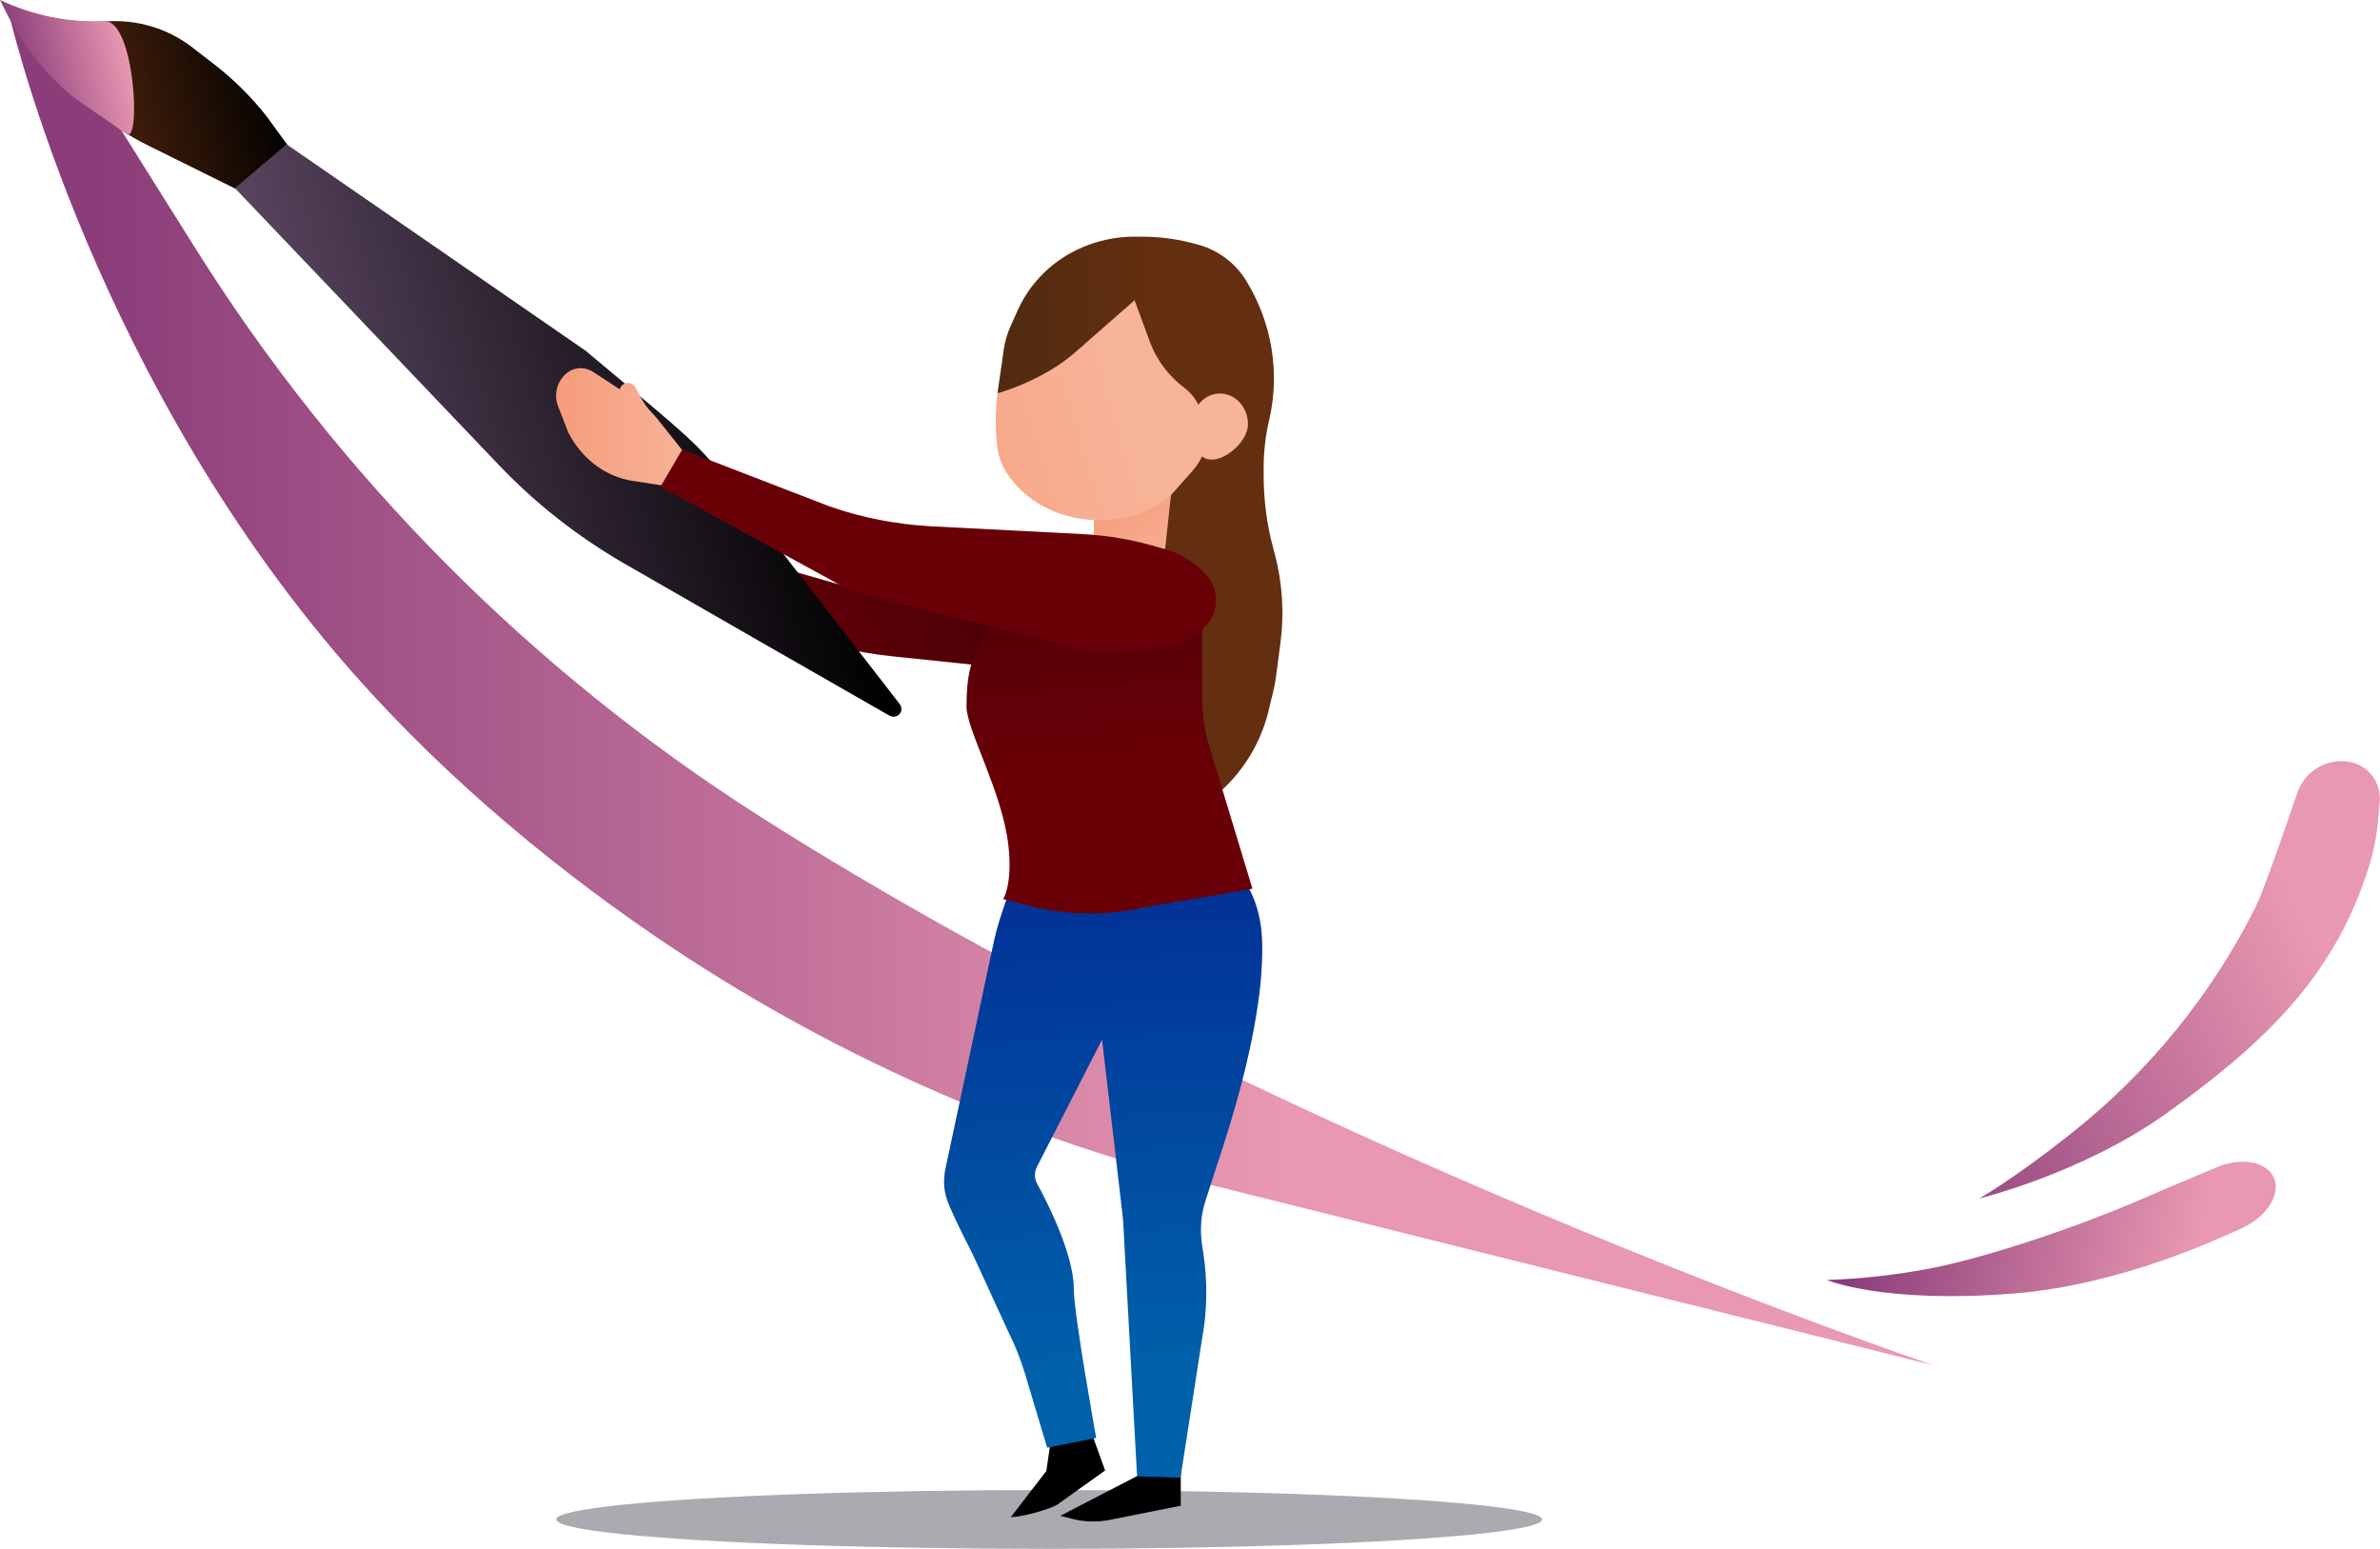 <?xml version="1.0" encoding="utf-8"?>
<!-- Generator: Adobe Illustrator 23.0.1, SVG Export Plug-In . SVG Version: 6.00 Build 0)  -->
<svg version="1.1" id="Layer_1" xmlns="http://www.w3.org/2000/svg" xmlns:xlink="http://www.w3.org/1999/xlink" x="0px" y="0px"
	 viewBox="0 0 849.8 553" style="enable-background:new 0 0 849.8 553;" xml:space="preserve">
<style type="text/css">
	.st0{fill:url(#SVGID_1_);}
	.st1{fill:url(#SVGID_2_);}
	.st2{fill:url(#SVGID_3_);}
	.st3{fill:#AAAAB0;}
	.st4{fill:url(#SVGID_4_);}
	.st5{fill:url(#SVGID_5_);}
	.st6{fill:url(#SVGID_6_);}
	.st7{fill:url(#SVGID_7_);}
	.st8{fill:url(#SVGID_8_);}
	.st9{fill:url(#SVGID_9_);}
	.st10{fill:url(#SVGID_10_);}
	.st11{fill:url(#SVGID_11_);}
	.st12{fill:url(#SVGID_12_);}
	.st13{fill:#F7B497;}
	.st14{fill:url(#SVGID_13_);}
	.st15{fill:url(#SVGID_14_);}
</style>
<title>trangy</title>
<linearGradient id="SVGID_1_" gradientUnits="userSpaceOnUse" x1="425.626" y1="348.083" x2="450.416" y2="379.863" gradientTransform="matrix(-1 0 0 -1 849.751 554)">
	<stop  offset="0" style="stop-color:#F7B497"/>
	<stop  offset="1" style="stop-color:#F79B7D"/>
</linearGradient>
<polygon class="st0" points="421.6,217.8 390.6,217.8 390.6,147.8 421.6,147.8 421.6,174.8 "/>
<linearGradient id="SVGID_2_" gradientUnits="userSpaceOnUse" x1="590.243" y1="322.177" x2="457.903" y2="382.897" gradientTransform="matrix(-1 0 0 -1 849.751 554)">
	<stop  offset="0" style="stop-color:#6A0007"/>
	<stop  offset="1" style="stop-color:#3A0007"/>
</linearGradient>
<path class="st1" d="M225.1,201l54.5,24.1c12.8,4.8,26.1,7.9,39.7,9.3L373,240l6.5-28.6l-74.5-1.2l-80-22.9V201z"/>
<linearGradient id="SVGID_3_" gradientUnits="userSpaceOnUse" x1="392.31" y1="309.005" x2="814.2" y2="309.005" gradientTransform="matrix(-1 0 0 -1 849.751 554)">
	<stop  offset="0" style="stop-color:#E998B1"/>
	<stop  offset="1" style="stop-color:#8B3D7A"/>
</linearGradient>
<path class="st2" d="M2.6,2.4c0,0,27.3,124.2,116.8,230.2c33.2,39.3,73.5,73.7,115,102c60.3,41,127.4,71,198.1,88.5l258,64.4
	c0,0-237.7-80.5-419.3-196.1c-81.4-51.9-150.3-121.2-201.6-203l-31-49.4L22.5,28.2L2.6,2.4z"/>
<ellipse class="st3" cx="374.6" cy="542.5" rx="176" ry="10.5"/>
<path d="M386.9,509.2l-11.9,6.4l-1.4,9.6l-12.7,16.5c4-0.1,12.9-2.5,16.5-4.4l17.2-12.3l-5-13.8L386.9,509.2z"/>
<path d="M418.6,520.3l-12,6.4l-28,14.5l4.7,1.2c4.1,1,8.5,1.1,12.7,0.3l25.6-5.1v-13.6L418.6,520.3z"/>
<g>
	
		<linearGradient id="SVGID_4_" gradientUnits="userSpaceOnUse" x1="750.502" y1="486.727" x2="842.683" y2="486.727" gradientTransform="matrix(-0.967 0.254 -0.254 -0.967 951.555 304.412)">
		<stop  offset="0" style="stop-color:#723F10"/>
		<stop  offset="3.000000e-02" style="stop-color:#000000"/>
		<stop  offset="1" style="stop-color:#642E10"/>
	</linearGradient>
	<path class="st4" d="M107.2,72.2l-23.1-4.8L53,52c-6.5-3.2-12.6-7.1-18.3-11.6l-6.9-5.5C17.7,26.9,9.4,17,3.3,5.6L0.8,0.8l0,0
		c11.8,5.2,24.7,7.6,37.6,6.8l0,0C49,7,59.6,10.1,68.1,16.5l7.8,6c7.3,5.6,13.9,12.1,19.5,19.3l17.8,24.5L107.2,72.2z"/>
	
		<linearGradient id="SVGID_5_" gradientUnits="userSpaceOnUse" x1="578.445" y1="338.246" x2="773.175" y2="338.246" gradientTransform="matrix(-0.89 0.21 -0.27 -0.96 892.001 339.27)">
		<stop  offset="0" style="stop-color:#000000"/>
		<stop  offset="1" style="stop-color:#5A4560"/>
	</linearGradient>
	<path class="st5" d="M244.7,155.4c4.9,4.5,9.4,9.3,13.5,14.6l63,81.3c2,2.7-0.9,5.8-3.8,4.1c-20.5-11.7-62-35.5-94.5-54.2
		c-16.6-9.6-31.7-21.4-44.9-35.3L83.9,67.2l18.4-15.7l106.9,73.8C214.9,130.2,233,144.9,244.7,155.4z"/>
</g>
<linearGradient id="SVGID_6_" gradientUnits="userSpaceOnUse" x1="461.005" y1="268.799" x2="449.725" y2="66.399" gradientTransform="matrix(-1 0 0 -1 849.751 554)">
	<stop  offset="0" style="stop-color:#022893"/>
	<stop  offset="1" style="stop-color:#0060AA"/>
</linearGradient>
<path class="st6" d="M337.1,420.9c-0.1,3.7,0.4,6.3,2.3,10.6c2.6,5.9,6,12.6,8.1,16.7l12.3,26.8c2.5,5,4.6,10.2,6.2,15.5l7.9,26.4
	l17.5-3.5c0,0-8-44.4-8-53.3c0-12.1-9.2-30.4-13.1-37.5c-1-1.8-1-4-0.1-5.9l23.3-45.5l7.5,64.2l5,91.7l15.5,0.5l7.7-49.5
	c1.9-10.3,2-20.8,0.4-31.1l-0.4-2.5c-0.8-5.5-0.4-11.1,1.4-16.3l3.8-11.8c6.1-18.3,11.6-37.1,14.5-56.2c1.2-7.3,1.8-14.7,1.8-22.2
	c0-14-4.9-21.4-7.6-25.7c-1.7-2.6-2.8-9-5.4-10.9L410,290.9l-15.8,23.9l-24.9-23.4l-11.6,34.6c-1.3,3.9-2.4,7.9-3.2,11.9l-17.1,80.2
	C337.3,419.1,337.2,420,337.1,420.9z"/>
<linearGradient id="SVGID_7_" gradientUnits="userSpaceOnUse" x1="826.919" y1="478.489" x2="866.761" y2="478.489" gradientTransform="matrix(-0.973 0.232 -0.232 -0.973 960.764 292.373)">
	<stop  offset="0" style="stop-color:#E998B1"/>
	<stop  offset="1" style="stop-color:#8B3D7A"/>
</linearGradient>
<path class="st7" d="M45,47.8L26.1,34.6C16.2,26.4,8.2,16.3,2.4,4.8L0,0l0,0c11.7,5.5,24.5,8.1,37.4,7.6l0,0
	C48.2,7.2,50.5,52.4,45,47.8z"/>
<linearGradient id="SVGID_8_" gradientUnits="userSpaceOnUse" x1="448.269" y1="413.506" x2="549.339" y2="382.876" gradientTransform="matrix(-1 0 0 -1 849.751 554)">
	<stop  offset="0" style="stop-color:#F7B497"/>
	<stop  offset="1" style="stop-color:#F79B7D"/>
</linearGradient>
<path class="st8" d="M432.9,158.3c-3,6.9-4.6,8.6-10.7,15c-16.3,17.2-46.3,16.5-60.9-1.9c-2.5-3-4.2-6.6-5-10.4l0,0
	c-2.5-15.4,1.3-40.3,10.5-53.1l40.8-13.6l35,39.1l5.8,15.5C448,150.1,433.5,156.9,432.9,158.3z"/>
<linearGradient id="SVGID_9_" gradientUnits="userSpaceOnUse" x1="603.07" y1="361.949" x2="436.05" y2="368.339" gradientTransform="matrix(-1 0 0 -1 849.751 554)">
	<stop  offset="0" style="stop-color:#272610"/>
	<stop  offset="1" style="stop-color:#642E10"/>
</linearGradient>
<path class="st9" d="M358.4,124.8l-2.2,15.6c0,0,16.5-4.4,28.5-15.3l20.4-17.9l5.5,14.9c2.4,6.5,6.7,12.1,12.2,16.3l0,0
	c2.8,2.1,4.9,5,6.1,8.4l2.3,6.8l0,0c0.1,5.3-1.8,10.5-5.4,14.5l-7.7,8.7l-8.9,82.2l22,27.3l0,0c10.8-7.9,18.5-19.3,21.7-32.3
	l1.8-7.5c0.3-1.3,0.6-2.7,0.8-4.1l1.7-12.9c1.4-10.6,0.7-21.3-2-31.6l-0.7-2.6c-2.2-8.3-3.3-16.9-3.3-25.5v-3c0-5.7,0.7-11.4,2-17
	l0,0c3.9-16.9,0.9-34.7-8.2-49.5l-0.1-0.2c-3.8-6.1-9.7-10.6-16.6-12.6l0,0c-6.7-2-13.6-3-20.6-3h-2.7c-6.4,0-12.7,1.3-18.5,3.8l0,0
	c-10.2,4.3-18.4,12.2-23,22.2l-2.6,5.8C359.6,119.2,358.8,122,358.4,124.8z"/>
<linearGradient id="SVGID_10_" gradientUnits="userSpaceOnUse" x1="603.67" y1="400.969" x2="651.198" y2="400.969" gradientTransform="matrix(-1 0 0 -1 849.751 554)">
	<stop  offset="0" style="stop-color:#F7B497"/>
	<stop  offset="1" style="stop-color:#F79B7D"/>
</linearGradient>
<path class="st10" d="M244.9,174.6l-19-2.9c-9.7-1.5-18.1-7.8-23-17.3l-3.6-9.3c-1.7-4.3-0.4-9.1,3.2-12l0,0
	c2.7-2.1,6.4-2.2,9.3-0.3l9.5,6.2l0,0c0.2-0.9,0.8-1.6,1.7-2c1.5-0.7,3.3,0,4,1.5l1.8,3.4c1.1,2,2.4,3.9,4,5.5
	c0.6,0.6,1.2,1.3,1.8,2l11.6,14.6L244.9,174.6z"/>
<linearGradient id="SVGID_11_" gradientUnits="userSpaceOnUse" x1="454.967" y1="280.969" x2="469.137" y2="409.739" gradientTransform="matrix(-1 0 0 -1 849.751 554)">
	<stop  offset="0" style="stop-color:#6A0007"/>
	<stop  offset="1" style="stop-color:#3A0007"/>
</linearGradient>
<path class="st11" d="M366.1,201.9L366.1,201.9c-13.6,28.2-21,27-21,50.3c0,8.4,12.6,30.2,14.9,49.2c1.7,14.3-1.8,19.6-1.8,19.6
	l7.9,2.1c13.8,3.7,28.4,4,42.4,0.9l38.7-6.7l-16.1-53.1c-1.2-5.1-1.9-10.4-1.9-15.7v-33L366.1,201.9z"/>
<linearGradient id="SVGID_12_" gradientUnits="userSpaceOnUse" x1="415.588" y1="357.414" x2="614" y2="357.414" gradientTransform="matrix(-1 0 0 -1 849.751 554)">
	<stop  offset="0" style="stop-color:#6A0007"/>
	<stop  offset="1" style="stop-color:#6A0007"/>
</linearGradient>
<path class="st12" d="M395.1,232.7c-3.9,0.1-7.8-0.4-11.6-1.3l-73-18.7c-3.2-0.8-6.4-1.9-9.4-3.2l-65.3-35.7l7.8-13.3l52.6,20.3
	c11.7,4.1,23.8,6.4,36.2,7.1l54.3,2.8c9.2,0.5,18.4,2.1,27.2,4.8l0,0c6.6,1.4,12.6,4.9,17,10c4.7,5.4,4.4,13.6-0.9,18.5
	C425.4,228.5,417.9,232.1,395.1,232.7z"/>
<path class="st13" d="M435.6,140.5c5.5,0,10,4.9,10,10.9s-7.5,12.7-13,12.7s-7-6.7-7-12.7C425.6,145.4,430.1,140.5,435.6,140.5z"/>
<linearGradient id="SVGID_13_" gradientUnits="userSpaceOnUse" x1="135.581" y1="-131.384" x2="254.441" y2="-70.074" gradientTransform="matrix(-0.9 0.41 -0.3 -0.66 868.411 294.31)">
	<stop  offset="0" style="stop-color:#E998B1"/>
	<stop  offset="1" style="stop-color:#8B3D7A"/>
</linearGradient>
<path class="st14" d="M689.1,452.9c19.6-3.8,51.2-14.2,75.9-24.9c15.3-6.6,25.7-10.9,25.7-10.9c12.1-5.5,23.8-0.7,21.6,8.9l0,0
	c-1.1,4.9-5.7,9.7-11.8,12.5l-0.4,0.2c-8.2,3.7-42.9,20-80.7,23.1c-47,3.8-67.1-4.8-67.1-4.8C664.6,456.6,676.9,455.2,689.1,452.9z"
	/>
<linearGradient id="SVGID_14_" gradientUnits="userSpaceOnUse" x1="115.02" y1="37.28" x2="288.39" y2="51.33" gradientTransform="matrix(-0.87 0.5 -0.5 -0.87 939.481 302.62)">
	<stop  offset="0" style="stop-color:#E998B1"/>
	<stop  offset="1" style="stop-color:#8B3D7A"/>
</linearGradient>
<path class="st15" d="M739.4,404.8c27.7-21.9,50.3-49.6,66.1-81.2c3.3-6.6,14.8-40.6,14.8-40.6c2.6-7.7,10.5-12.4,18.5-11l0,0
	c6.7,1.1,11.4,7.2,10.9,14l-0.7,8.3c-0.7,6.3-2.1,12.4-4.2,18.3c-12.2,36.5-36.4,60.1-71.8,85.3c-29.9,21.2-66.3,30-66.3,30
	S718.7,421.2,739.4,404.8z"/>
</svg>
